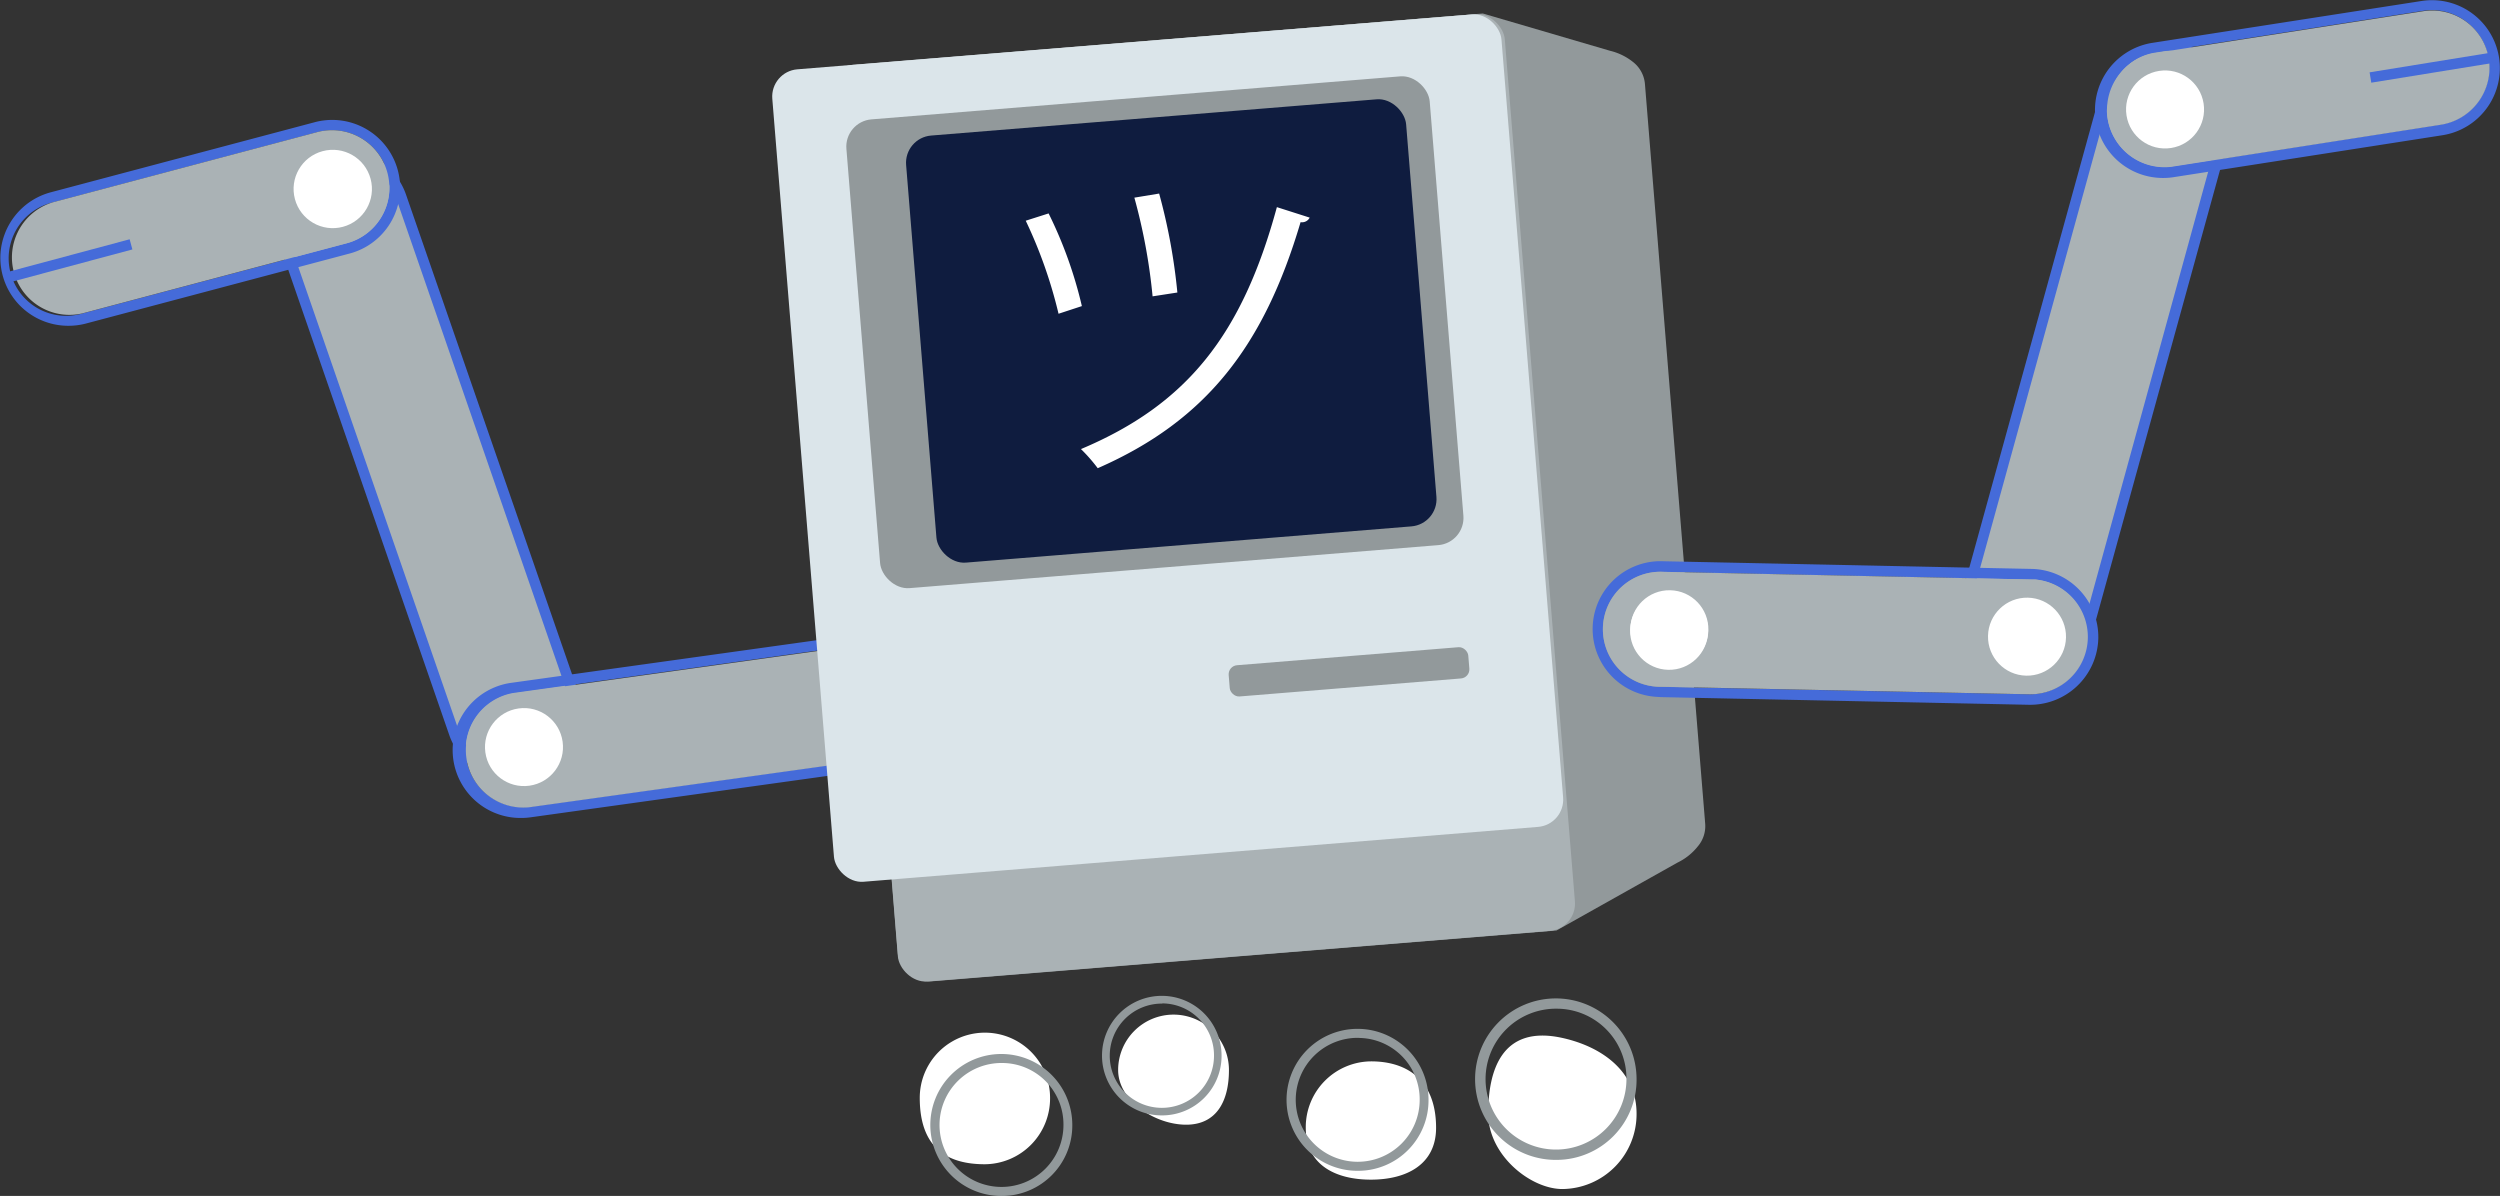 <svg xmlns="http://www.w3.org/2000/svg" viewBox="0 0 274.34 131.24">
  <rect x="0" y="0" width="274.34" height="131.24" fill="#333333" stroke="none"/>
  <rect x="30.53" y="89.03" width="71.35" height="13.76" rx="6" ry="6" transform="translate(-22.06 144.96) rotate(-109.09)" fill="#aab2b5"/>
	<path d="M75.64,130.58a7.5,7.5,0,0,1-7.05-5L49.75,71.14a7.45,7.45,0,1,1,14.09-4.88l18.84,54.43A7.46,7.46,0,0,1,75.64,130.58ZM56.78,62.4a6.32,6.32,0,0,0-5.95,8.37l18.84,54.43a6.31,6.31,0,0,0,11.92-4.13L62.75,66.64A6.35,6.35,0,0,0,56.78,62.4Z" transform="translate(-19.28 -44.89)" fill="#456bd9"/>
	<path d="M76.46,134.65a7.45,7.45,0,0,1-1-14.84l40-5.58A7.45,7.45,0,0,1,117.5,129l-40,5.58A7.55,7.55,0,0,1,76.46,134.65Zm40-19.35a6.27,6.27,0,0,0-.88.06l-40,5.58a6.31,6.31,0,0,0,1.74,12.49l40-5.58A6.31,6.31,0,0,0,116.47,115.31Z" transform="translate(-19.28 -44.89)" fill="#456bd9"/>
	<path d="M121.5,125.41a6.3,6.3,0,0,0-5.9-10l-40,5.58a6.31,6.31,0,0,0,1.74,12.49l40-5.58A6.26,6.26,0,0,0,121.5,125.41Z" transform="translate(-19.28 -44.89)" fill="#aab2b5"/>
	<circle cx="76.78" cy="126.88" r="4.28" transform="translate(-36.09 -33.06) rotate(-7.95)" fill="#fff"/>
	<path d="M26.74,80.64A7.45,7.45,0,0,1,24.82,66l29-7.7a7.45,7.45,0,1,1,3.83,14.41l-29,7.7A7.45,7.45,0,0,1,26.74,80.64Zm29-21.46a6.29,6.29,0,0,0-1.62.21l-29,7.7a6.31,6.31,0,1,0,3.24,12.19l29-7.7A6.31,6.31,0,0,0,55.7,59.18Z" transform="translate(-19.28 -44.89)" fill="#456bd9"/>
	<path d="M61.8,63.87a6.3,6.3,0,0,0-7.72-4.48l-29,7.7a6.31,6.31,0,0,0,3.24,12.19l29-7.7A6.31,6.31,0,0,0,61.8,63.87Z" transform="translate(-19.28 -44.89)" fill="#aab2b5"/>
	<circle cx="55.4" cy="65.57" r="4.28" transform="matrix(0.97, -0.26, 0.26, 0.97, -34.27, -28.46)" fill="#fff"/>
	<rect x="19.85" y="72.55" width="14.02" height="1.15" transform="matrix(0.97, -0.26, 0.26, 0.97, -37.49, -35.31)" fill="#456bd9"/>
	<path d="M203.34,139.56L190.08,147l-68.58,5.58a3.45,3.45,0,0,1-3.71-3.15L114,102.53l-3.82-46.86A3.45,3.45,0,0,1,113.31,52L182,46.37l13.95,4.09a6.45,6.45,0,0,1,2.64,1.32,3.43,3.43,0,0,1,1.2,2.34l3.35,41.15,3.26,40a3.43,3.43,0,0,1-.81,2.5A6.41,6.41,0,0,1,203.34,139.56Z" transform="translate(-19.28 -44.89)" fill="#92999b"/>
	<rect x="113.85" y="49.05" width="74.54" height="100.92" rx="3" ry="3" transform="translate(-26.86 -32.3) rotate(-4.65)" fill="#aab2b5"/>
	<rect x="107.29" y="49.33" width="80.28" height="89.45" rx="3" ry="3" transform="translate(-26.43 -32.62) rotate(-4.65)" fill="#dbe5ea"/>
	<rect x="113.91" y="55.54" width="64.22" height="51.61" rx="3" ry="3" transform="translate(-25.4 -32.78) rotate(-4.65)" fill="#92999b"/>
	<rect x="154.14" y="116.89" width="26.38" height="3.44" rx="1" ry="1" transform="translate(-28.36 -30.93) rotate(-4.65)" fill="#92999b"/>
	<rect x="120.3" y="57.69" width="55.05" height="47.02" rx="3" ry="3" transform="translate(-25.39 -32.63) rotate(-4.65)" fill="#0f1c3f"/>
	<path d="M134.51,165.36a7.22,7.22,0,0,1-7.15,7.29c-4,0-7.15-1.66-7.15-7.29A7.15,7.15,0,1,1,134.51,165.36Z" transform="translate(-19.28 -44.89)" fill="#fff"/>
	<path d="M129.31,176.13a7.79,7.79,0,1,1,7.64-7.79A7.73,7.73,0,0,1,129.31,176.13Zm0-14.59a6.8,6.8,0,1,0,6.67,6.8A6.74,6.74,0,0,0,129.31,161.54Z" transform="translate(-19.28 -44.89)" fill="#92999b"/>
	<path d="M154.14,162.31c0,3.39-1.34,6-4.7,6s-7.46-2.58-7.46-6A6.08,6.08,0,1,1,154.14,162.31Z" transform="translate(-19.28 -44.89)" fill="#fff"/>
	<path d="M146.83,167.29a6.56,6.56,0,1,1,6.5-6.56A6.53,6.53,0,0,1,146.83,167.29Zm0-12.27a5.72,5.72,0,1,0,5.67,5.72A5.7,5.7,0,0,0,146.83,155Z" transform="translate(-19.28 -44.89)" fill="#92999b"/>
	<path d="M176.87,168.65c0,4-3.2,5.69-7.15,5.69s-7.15-1.66-7.15-5.69a7.22,7.22,0,0,1,7.15-7.29C173.67,161.35,176.87,163.4,176.87,168.65Z" transform="translate(-19.28 -44.89)" fill="#fff"/>
	<path d="M168.4,173.37a7.79,7.79,0,1,1,7.64-7.79A7.73,7.73,0,0,1,168.4,173.37Zm0-14.59a6.8,6.8,0,1,0,6.67,6.8A6.74,6.74,0,0,0,168.4,158.79Z" transform="translate(-19.28 -44.89)" fill="#92999b"/>
	<path d="M198.87,167.08a8.22,8.22,0,0,1-8.14,8.29c-3.49,0-8.14-3.71-8.14-8.29s1.4-9.78,8.14-8.29C195.12,159.76,198.87,162.5,198.87,167.08Z" transform="translate(-19.28 -44.89)" fill="#fff"/>
	<path d="M190.18,172.17a8.86,8.86,0,1,1,8.69-8.86A8.79,8.79,0,0,1,190.18,172.17Zm0-16.59a7.73,7.73,0,1,0,7.58,7.73A7.66,7.66,0,0,0,190.18,155.58Z" transform="translate(-19.28 -44.89)" fill="#92999b"/>
	<rect x="213.63" y="77.83" width="71.35" height="13.76" rx="6" ry="6" transform="translate(82.08 257.63) rotate(-74.58)" fill="#aab2b5"/>
	<path d="M241.65,119.93a7.46,7.46,0,0,1-7.18-9.44L249.78,55a7.45,7.45,0,0,1,14.37,4l-15.31,55.52A7.47,7.47,0,0,1,241.65,119.93Zm9.24-64.65-15.31,55.52a6.31,6.31,0,1,0,12.16,3.36L263,58.63a6.31,6.31,0,1,0-12.16-3.35h0Z" transform="translate(-19.28 -44.89)" fill="#456bd9"/>
	<path d="M201.09,121.36a7.45,7.45,0,0,1,.77-14.88l40.38,0.84a7.48,7.48,0,0,1,7.3,7.61,7.48,7.48,0,0,1-7.61,7.3l-40.38-.84Zm41.51-12.87-0.39,0-40.38-.84a6.31,6.31,0,1,0-.26,12.61L242,121.08A6.31,6.31,0,0,0,242.61,108.49Z" transform="translate(-19.28 -44.89)" fill="#456bd9"/>
	<path d="M248.39,114.9a6.32,6.32,0,0,0-5.79-6.42l-0.39,0-40.38-.84a6.31,6.31,0,1,0-.26,12.61L242,121.08A6.31,6.31,0,0,0,248.39,114.9Z" transform="translate(-19.28 -44.89)" fill="#aab2b5"/>
	<circle cx="241.73" cy="114.76" r="4.28" transform="translate(102.68 309.16) rotate(-88.81)" fill="#fff"/>
	<circle cx="202.48" cy="113.95" r="4.28" transform="translate(65.06 269.12) rotate(-88.81)" fill="#fff"/>
	<circle cx="202.45" cy="114.12" r="4.28" transform="translate(64.86 269.26) rotate(-88.81)" fill="#fff"/>
	<path d="M256.56,64.42a7.46,7.46,0,0,1-1.14-14.82L285,45a7.45,7.45,0,0,1,2.3,14.73l-29.61,4.62A7.52,7.52,0,0,1,256.56,64.42ZM286.18,46a6.31,6.31,0,0,0-1,.08l-29.61,4.62a6.31,6.31,0,0,0,1.94,12.46l29.61-4.62A6.31,6.31,0,0,0,286.18,46Z" transform="translate(-19.28 -44.89)" fill="#456bd9"/>
	<path d="M292.4,51.38a6.3,6.3,0,0,0-7.2-5.26l-29.61,4.62a6.31,6.31,0,0,0,1.94,12.46l29.61-4.62A6.33,6.33,0,0,0,292.4,51.38Z" transform="translate(-19.28 -44.89)" fill="#aab2b5"/>
	<circle cx="256.87" cy="56.92" r="4.28" transform="translate(-24.99 -4.62) rotate(-8.87)" fill="#fff"/>
	<line x1="260.12" y1="8.48" x2="273.97" y2="6.24" fill="#d1c6c6"/>
	<rect x="279.32" y="51.68" width="14.02" height="1.15" transform="translate(-23.96 1.63) rotate(-9.21)" fill="#456bd9"/>
	<path d="M134.35,68.31A46.67,46.67,0,0,1,138,78.48l-2.56.84a51.18,51.18,0,0,0-3.6-10.21ZM163,68.77a0.94,0.94,0,0,1-1,.5c-4,13.5-10.29,21.76-22.26,27a18,18,0,0,0-1.84-2.1c11.71-4.93,17.71-12.62,21.5-26.55Zm-16.52-2.64a64.2,64.2,0,0,1,2,10.86l-2.72.42a62.91,62.91,0,0,0-2-10.83Z" transform="translate(-19.28 -44.89)" fill="#fff"/>
</svg>